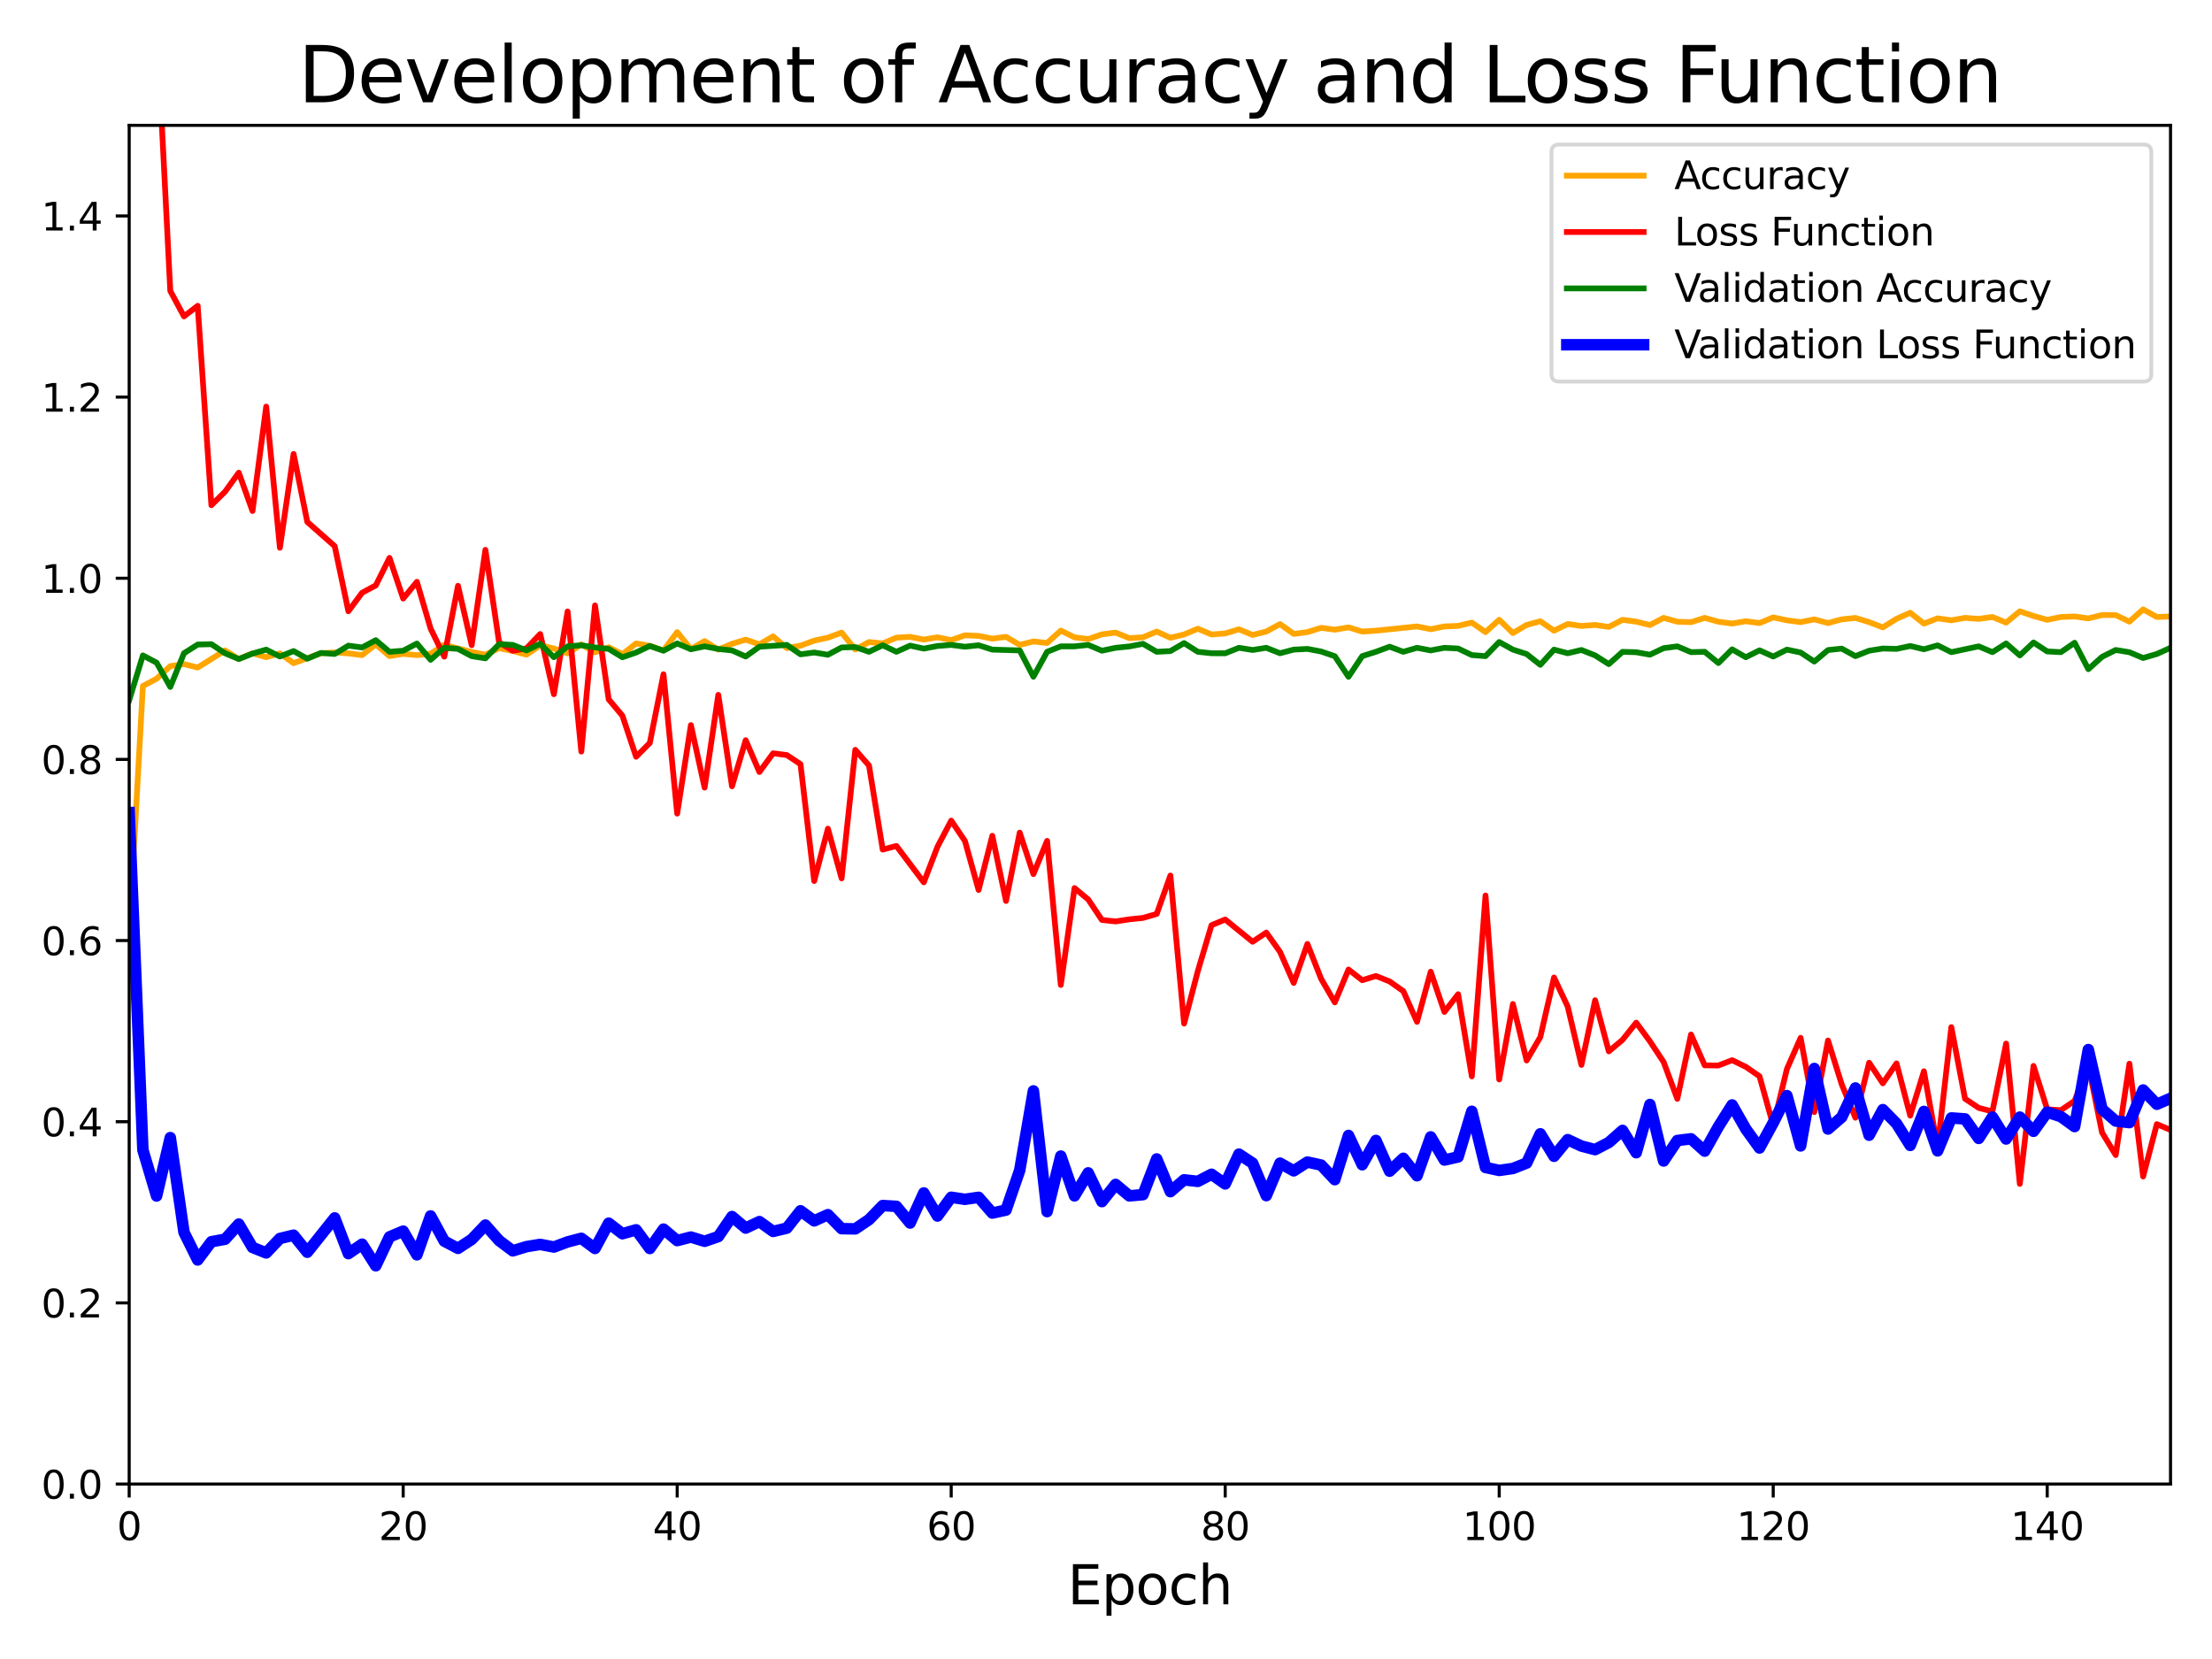 <?xml version="1.0" encoding="utf-8" standalone="no"?>
<!DOCTYPE svg PUBLIC "-//W3C//DTD SVG 1.1//EN"
  "http://www.w3.org/Graphics/SVG/1.1/DTD/svg11.dtd">
<svg xmlns:xlink="http://www.w3.org/1999/xlink" width="576pt" height="432pt" viewBox="0 0 576 432" xmlns="http://www.w3.org/2000/svg" version="1.1">
 <defs>
  <style type="text/css">*{stroke-linejoin: round; stroke-linecap: butt}</style>
 </defs>
 <g id="figure_1">
  <g id="patch_1">
   <path d="M 0 432 
L 576 432 
L 576 0 
L 0 0 
z
" style="fill: #ffffff"/>
  </g>
  <g id="axes_1">
   <g id="patch_2">
    <path d="M 33.64 386.44 
L 565.2 386.44 
L 565.2 32.64 
L 33.64 32.64 
z
" style="fill: #ffffff"/>
   </g>
   <g id="matplotlib.axis_1">
    <g id="xtick_1">
     <g id="line2d_1">
      <defs>
       <path id="md8ef574542" d="M 0 0 
L 0 3.5 
" style="stroke: #000000; stroke-width: 0.8"/>
      </defs>
      <g>
       <use xlink:href="#md8ef574542" x="33.64" y="386.44" style="stroke: #000000; stroke-width: 0.8"/>
      </g>
     </g>
     <g id="text_1">
      <!-- 0 -->
      <g transform="translate(30.459 401.038) scale(0.1 -0.1)">
       <defs>
        <path id="DejaVuSans-30" d="M 2034 4250 
Q 1547 4250 1301 3770 
Q 1056 3291 1056 2328 
Q 1056 1369 1301 889 
Q 1547 409 2034 409 
Q 2525 409 2770 889 
Q 3016 1369 3016 2328 
Q 3016 3291 2770 3770 
Q 2525 4250 2034 4250 
z
M 2034 4750 
Q 2819 4750 3233 4129 
Q 3647 3509 3647 2328 
Q 3647 1150 3233 529 
Q 2819 -91 2034 -91 
Q 1250 -91 836 529 
Q 422 1150 422 2328 
Q 422 3509 836 4129 
Q 1250 4750 2034 4750 
z
" transform="scale(0.016)"/>
       </defs>
       <use xlink:href="#DejaVuSans-30"/>
      </g>
     </g>
    </g>
    <g id="xtick_2">
     <g id="line2d_2">
      <g>
       <use xlink:href="#md8ef574542" x="104.99" y="386.44" style="stroke: #000000; stroke-width: 0.8"/>
      </g>
     </g>
     <g id="text_2">
      <!-- 20 -->
      <g transform="translate(98.628 401.038) scale(0.1 -0.1)">
       <defs>
        <path id="DejaVuSans-32" d="M 1228 531 
L 3431 531 
L 3431 0 
L 469 0 
L 469 531 
Q 828 903 1448 1529 
Q 2069 2156 2228 2338 
Q 2531 2678 2651 2914 
Q 2772 3150 2772 3378 
Q 2772 3750 2511 3984 
Q 2250 4219 1831 4219 
Q 1534 4219 1204 4116 
Q 875 4013 500 3803 
L 500 4441 
Q 881 4594 1212 4672 
Q 1544 4750 1819 4750 
Q 2544 4750 2975 4387 
Q 3406 4025 3406 3419 
Q 3406 3131 3298 2873 
Q 3191 2616 2906 2266 
Q 2828 2175 2409 1742 
Q 1991 1309 1228 531 
z
" transform="scale(0.016)"/>
       </defs>
       <use xlink:href="#DejaVuSans-32"/>
       <use xlink:href="#DejaVuSans-30" x="63.623"/>
      </g>
     </g>
    </g>
    <g id="xtick_3">
     <g id="line2d_3">
      <g>
       <use xlink:href="#md8ef574542" x="176.341" y="386.44" style="stroke: #000000; stroke-width: 0.8"/>
      </g>
     </g>
     <g id="text_3">
      <!-- 40 -->
      <g transform="translate(169.978 401.038) scale(0.1 -0.1)">
       <defs>
        <path id="DejaVuSans-34" d="M 2419 4116 
L 825 1625 
L 2419 1625 
L 2419 4116 
z
M 2253 4666 
L 3047 4666 
L 3047 1625 
L 3713 1625 
L 3713 1100 
L 3047 1100 
L 3047 0 
L 2419 0 
L 2419 1100 
L 313 1100 
L 313 1709 
L 2253 4666 
z
" transform="scale(0.016)"/>
       </defs>
       <use xlink:href="#DejaVuSans-34"/>
       <use xlink:href="#DejaVuSans-30" x="63.623"/>
      </g>
     </g>
    </g>
    <g id="xtick_4">
     <g id="line2d_4">
      <g>
       <use xlink:href="#md8ef574542" x="247.691" y="386.44" style="stroke: #000000; stroke-width: 0.8"/>
      </g>
     </g>
     <g id="text_4">
      <!-- 60 -->
      <g transform="translate(241.329 401.038) scale(0.1 -0.1)">
       <defs>
        <path id="DejaVuSans-36" d="M 2113 2584 
Q 1688 2584 1439 2293 
Q 1191 2003 1191 1497 
Q 1191 994 1439 701 
Q 1688 409 2113 409 
Q 2538 409 2786 701 
Q 3034 994 3034 1497 
Q 3034 2003 2786 2293 
Q 2538 2584 2113 2584 
z
M 3366 4563 
L 3366 3988 
Q 3128 4100 2886 4159 
Q 2644 4219 2406 4219 
Q 1781 4219 1451 3797 
Q 1122 3375 1075 2522 
Q 1259 2794 1537 2939 
Q 1816 3084 2150 3084 
Q 2853 3084 3261 2657 
Q 3669 2231 3669 1497 
Q 3669 778 3244 343 
Q 2819 -91 2113 -91 
Q 1303 -91 875 529 
Q 447 1150 447 2328 
Q 447 3434 972 4092 
Q 1497 4750 2381 4750 
Q 2619 4750 2861 4703 
Q 3103 4656 3366 4563 
z
" transform="scale(0.016)"/>
       </defs>
       <use xlink:href="#DejaVuSans-36"/>
       <use xlink:href="#DejaVuSans-30" x="63.623"/>
      </g>
     </g>
    </g>
    <g id="xtick_5">
     <g id="line2d_5">
      <g>
       <use xlink:href="#md8ef574542" x="319.041" y="386.44" style="stroke: #000000; stroke-width: 0.8"/>
      </g>
     </g>
     <g id="text_5">
      <!-- 80 -->
      <g transform="translate(312.679 401.038) scale(0.1 -0.1)">
       <defs>
        <path id="DejaVuSans-38" d="M 2034 2216 
Q 1584 2216 1326 1975 
Q 1069 1734 1069 1313 
Q 1069 891 1326 650 
Q 1584 409 2034 409 
Q 2484 409 2743 651 
Q 3003 894 3003 1313 
Q 3003 1734 2745 1975 
Q 2488 2216 2034 2216 
z
M 1403 2484 
Q 997 2584 770 2862 
Q 544 3141 544 3541 
Q 544 4100 942 4425 
Q 1341 4750 2034 4750 
Q 2731 4750 3128 4425 
Q 3525 4100 3525 3541 
Q 3525 3141 3298 2862 
Q 3072 2584 2669 2484 
Q 3125 2378 3379 2068 
Q 3634 1759 3634 1313 
Q 3634 634 3220 271 
Q 2806 -91 2034 -91 
Q 1263 -91 848 271 
Q 434 634 434 1313 
Q 434 1759 690 2068 
Q 947 2378 1403 2484 
z
M 1172 3481 
Q 1172 3119 1398 2916 
Q 1625 2713 2034 2713 
Q 2441 2713 2670 2916 
Q 2900 3119 2900 3481 
Q 2900 3844 2670 4047 
Q 2441 4250 2034 4250 
Q 1625 4250 1398 4047 
Q 1172 3844 1172 3481 
z
" transform="scale(0.016)"/>
       </defs>
       <use xlink:href="#DejaVuSans-38"/>
       <use xlink:href="#DejaVuSans-30" x="63.623"/>
      </g>
     </g>
    </g>
    <g id="xtick_6">
     <g id="line2d_6">
      <g>
       <use xlink:href="#md8ef574542" x="390.392" y="386.44" style="stroke: #000000; stroke-width: 0.8"/>
      </g>
     </g>
     <g id="text_6">
      <!-- 100 -->
      <g transform="translate(380.848 401.038) scale(0.1 -0.1)">
       <defs>
        <path id="DejaVuSans-31" d="M 794 531 
L 1825 531 
L 1825 4091 
L 703 3866 
L 703 4441 
L 1819 4666 
L 2450 4666 
L 2450 531 
L 3481 531 
L 3481 0 
L 794 0 
L 794 531 
z
" transform="scale(0.016)"/>
       </defs>
       <use xlink:href="#DejaVuSans-31"/>
       <use xlink:href="#DejaVuSans-30" x="63.623"/>
       <use xlink:href="#DejaVuSans-30" x="127.246"/>
      </g>
     </g>
    </g>
    <g id="xtick_7">
     <g id="line2d_7">
      <g>
       <use xlink:href="#md8ef574542" x="461.742" y="386.44" style="stroke: #000000; stroke-width: 0.8"/>
      </g>
     </g>
     <g id="text_7">
      <!-- 120 -->
      <g transform="translate(452.198 401.038) scale(0.1 -0.1)">
       <use xlink:href="#DejaVuSans-31"/>
       <use xlink:href="#DejaVuSans-32" x="63.623"/>
       <use xlink:href="#DejaVuSans-30" x="127.246"/>
      </g>
     </g>
    </g>
    <g id="xtick_8">
     <g id="line2d_8">
      <g>
       <use xlink:href="#md8ef574542" x="533.092" y="386.44" style="stroke: #000000; stroke-width: 0.8"/>
      </g>
     </g>
     <g id="text_8">
      <!-- 140 -->
      <g transform="translate(523.549 401.038) scale(0.1 -0.1)">
       <use xlink:href="#DejaVuSans-31"/>
       <use xlink:href="#DejaVuSans-34" x="63.623"/>
       <use xlink:href="#DejaVuSans-30" x="127.246"/>
      </g>
     </g>
    </g>
    <g id="text_9">
     <!-- Epoch -->
     <g transform="translate(277.985 417.756) scale(0.14 -0.14)">
      <defs>
       <path id="DejaVuSans-45" d="M 628 4666 
L 3578 4666 
L 3578 4134 
L 1259 4134 
L 1259 2753 
L 3481 2753 
L 3481 2222 
L 1259 2222 
L 1259 531 
L 3634 531 
L 3634 0 
L 628 0 
L 628 4666 
z
" transform="scale(0.016)"/>
       <path id="DejaVuSans-70" d="M 1159 525 
L 1159 -1331 
L 581 -1331 
L 581 3500 
L 1159 3500 
L 1159 2969 
Q 1341 3281 1617 3432 
Q 1894 3584 2278 3584 
Q 2916 3584 3314 3078 
Q 3713 2572 3713 1747 
Q 3713 922 3314 415 
Q 2916 -91 2278 -91 
Q 1894 -91 1617 61 
Q 1341 213 1159 525 
z
M 3116 1747 
Q 3116 2381 2855 2742 
Q 2594 3103 2138 3103 
Q 1681 3103 1420 2742 
Q 1159 2381 1159 1747 
Q 1159 1113 1420 752 
Q 1681 391 2138 391 
Q 2594 391 2855 752 
Q 3116 1113 3116 1747 
z
" transform="scale(0.016)"/>
       <path id="DejaVuSans-6f" d="M 1959 3097 
Q 1497 3097 1228 2736 
Q 959 2375 959 1747 
Q 959 1119 1226 758 
Q 1494 397 1959 397 
Q 2419 397 2687 759 
Q 2956 1122 2956 1747 
Q 2956 2369 2687 2733 
Q 2419 3097 1959 3097 
z
M 1959 3584 
Q 2709 3584 3137 3096 
Q 3566 2609 3566 1747 
Q 3566 888 3137 398 
Q 2709 -91 1959 -91 
Q 1206 -91 779 398 
Q 353 888 353 1747 
Q 353 2609 779 3096 
Q 1206 3584 1959 3584 
z
" transform="scale(0.016)"/>
       <path id="DejaVuSans-63" d="M 3122 3366 
L 3122 2828 
Q 2878 2963 2633 3030 
Q 2388 3097 2138 3097 
Q 1578 3097 1268 2742 
Q 959 2388 959 1747 
Q 959 1106 1268 751 
Q 1578 397 2138 397 
Q 2388 397 2633 464 
Q 2878 531 3122 666 
L 3122 134 
Q 2881 22 2623 -34 
Q 2366 -91 2075 -91 
Q 1284 -91 818 406 
Q 353 903 353 1747 
Q 353 2603 823 3093 
Q 1294 3584 2113 3584 
Q 2378 3584 2631 3529 
Q 2884 3475 3122 3366 
z
" transform="scale(0.016)"/>
       <path id="DejaVuSans-68" d="M 3513 2113 
L 3513 0 
L 2938 0 
L 2938 2094 
Q 2938 2591 2744 2837 
Q 2550 3084 2163 3084 
Q 1697 3084 1428 2787 
Q 1159 2491 1159 1978 
L 1159 0 
L 581 0 
L 581 4863 
L 1159 4863 
L 1159 2956 
Q 1366 3272 1645 3428 
Q 1925 3584 2291 3584 
Q 2894 3584 3203 3211 
Q 3513 2838 3513 2113 
z
" transform="scale(0.016)"/>
      </defs>
      <use xlink:href="#DejaVuSans-45"/>
      <use xlink:href="#DejaVuSans-70" x="63.184"/>
      <use xlink:href="#DejaVuSans-6f" x="126.66"/>
      <use xlink:href="#DejaVuSans-63" x="187.842"/>
      <use xlink:href="#DejaVuSans-68" x="242.822"/>
     </g>
    </g>
   </g>
   <g id="matplotlib.axis_2">
    <g id="ytick_1">
     <g id="line2d_9">
      <defs>
       <path id="mc561965aac" d="M 0 0 
L -3.5 0 
" style="stroke: #000000; stroke-width: 0.8"/>
      </defs>
      <g>
       <use xlink:href="#mc561965aac" x="33.64" y="386.44" style="stroke: #000000; stroke-width: 0.8"/>
      </g>
     </g>
     <g id="text_10">
      <!-- 0.0 -->
      <g transform="translate(10.737 390.239) scale(0.1 -0.1)">
       <defs>
        <path id="DejaVuSans-2e" d="M 684 794 
L 1344 794 
L 1344 0 
L 684 0 
L 684 794 
z
" transform="scale(0.016)"/>
       </defs>
       <use xlink:href="#DejaVuSans-30"/>
       <use xlink:href="#DejaVuSans-2e" x="63.623"/>
       <use xlink:href="#DejaVuSans-30" x="95.41"/>
      </g>
     </g>
    </g>
    <g id="ytick_2">
     <g id="line2d_10">
      <g>
       <use xlink:href="#mc561965aac" x="33.64" y="339.267" style="stroke: #000000; stroke-width: 0.8"/>
      </g>
     </g>
     <g id="text_11">
      <!-- 0.2 -->
      <g transform="translate(10.737 343.066) scale(0.1 -0.1)">
       <use xlink:href="#DejaVuSans-30"/>
       <use xlink:href="#DejaVuSans-2e" x="63.623"/>
       <use xlink:href="#DejaVuSans-32" x="95.41"/>
      </g>
     </g>
    </g>
    <g id="ytick_3">
     <g id="line2d_11">
      <g>
       <use xlink:href="#mc561965aac" x="33.64" y="292.093" style="stroke: #000000; stroke-width: 0.8"/>
      </g>
     </g>
     <g id="text_12">
      <!-- 0.4 -->
      <g transform="translate(10.737 295.893) scale(0.1 -0.1)">
       <use xlink:href="#DejaVuSans-30"/>
       <use xlink:href="#DejaVuSans-2e" x="63.623"/>
       <use xlink:href="#DejaVuSans-34" x="95.41"/>
      </g>
     </g>
    </g>
    <g id="ytick_4">
     <g id="line2d_12">
      <g>
       <use xlink:href="#mc561965aac" x="33.64" y="244.92" style="stroke: #000000; stroke-width: 0.8"/>
      </g>
     </g>
     <g id="text_13">
      <!-- 0.6 -->
      <g transform="translate(10.737 248.719) scale(0.1 -0.1)">
       <use xlink:href="#DejaVuSans-30"/>
       <use xlink:href="#DejaVuSans-2e" x="63.623"/>
       <use xlink:href="#DejaVuSans-36" x="95.41"/>
      </g>
     </g>
    </g>
    <g id="ytick_5">
     <g id="line2d_13">
      <g>
       <use xlink:href="#mc561965aac" x="33.64" y="197.747" style="stroke: #000000; stroke-width: 0.8"/>
      </g>
     </g>
     <g id="text_14">
      <!-- 0.8 -->
      <g transform="translate(10.737 201.546) scale(0.1 -0.1)">
       <use xlink:href="#DejaVuSans-30"/>
       <use xlink:href="#DejaVuSans-2e" x="63.623"/>
       <use xlink:href="#DejaVuSans-38" x="95.41"/>
      </g>
     </g>
    </g>
    <g id="ytick_6">
     <g id="line2d_14">
      <g>
       <use xlink:href="#mc561965aac" x="33.64" y="150.573" style="stroke: #000000; stroke-width: 0.8"/>
      </g>
     </g>
     <g id="text_15">
      <!-- 1.0 -->
      <g transform="translate(10.737 154.373) scale(0.1 -0.1)">
       <use xlink:href="#DejaVuSans-31"/>
       <use xlink:href="#DejaVuSans-2e" x="63.623"/>
       <use xlink:href="#DejaVuSans-30" x="95.41"/>
      </g>
     </g>
    </g>
    <g id="ytick_7">
     <g id="line2d_15">
      <g>
       <use xlink:href="#mc561965aac" x="33.64" y="103.4" style="stroke: #000000; stroke-width: 0.8"/>
      </g>
     </g>
     <g id="text_16">
      <!-- 1.2 -->
      <g transform="translate(10.737 107.199) scale(0.1 -0.1)">
       <use xlink:href="#DejaVuSans-31"/>
       <use xlink:href="#DejaVuSans-2e" x="63.623"/>
       <use xlink:href="#DejaVuSans-32" x="95.41"/>
      </g>
     </g>
    </g>
    <g id="ytick_8">
     <g id="line2d_16">
      <g>
       <use xlink:href="#mc561965aac" x="33.64" y="56.227" style="stroke: #000000; stroke-width: 0.8"/>
      </g>
     </g>
     <g id="text_17">
      <!-- 1.4 -->
      <g transform="translate(10.737 60.026) scale(0.1 -0.1)">
       <use xlink:href="#DejaVuSans-31"/>
       <use xlink:href="#DejaVuSans-2e" x="63.623"/>
       <use xlink:href="#DejaVuSans-34" x="95.41"/>
      </g>
     </g>
    </g>
   </g>
   <g id="line2d_17">
    <path d="M 33.64 243.2 
L 37.208 178.626 
L 40.775 176.74 
L 44.343 173.459 
L 47.91 172.932 
L 51.478 173.828 
L 58.613 169.369 
L 62.18 171.613 
L 65.748 170.106 
L 69.315 171.121 
L 72.883 170.137 
L 76.45 172.686 
L 83.585 170.106 
L 87.153 169.891 
L 90.72 170.137 
L 94.288 170.597 
L 97.855 167.799 
L 101.423 170.843 
L 104.99 170.26 
L 108.558 170.597 
L 112.125 170.229 
L 115.693 167.922 
L 122.828 169.767 
L 126.395 170.475 
L 129.963 168.783 
L 133.53 169.521 
L 137.098 170.475 
L 140.666 168.045 
L 144.233 168.878 
L 147.801 170.137 
L 151.368 167.799 
L 154.936 169.86 
L 158.503 168.537 
L 162.071 170.352 
L 165.638 167.553 
L 169.206 168.168 
L 172.773 169.369 
L 176.341 164.6 
L 179.908 169 
L 183.476 166.938 
L 187.043 169.152 
L 190.611 167.649 
L 194.178 166.568 
L 197.746 167.772 
L 201.313 165.707 
L 204.881 168.755 
L 208.448 168.14 
L 212.016 166.815 
L 215.583 166.052 
L 219.151 164.723 
L 222.718 169.123 
L 226.286 167.184 
L 229.853 167.553 
L 233.421 166.052 
L 236.988 165.83 
L 240.556 166.543 
L 244.123 165.953 
L 247.691 166.692 
L 251.259 165.438 
L 254.826 165.584 
L 258.394 166.298 
L 261.961 165.83 
L 265.529 167.922 
L 269.096 167.035 
L 272.664 167.43 
L 276.231 164.209 
L 279.799 165.953 
L 283.366 166.421 
L 286.934 165.192 
L 290.501 164.723 
L 294.069 166.175 
L 297.636 165.953 
L 301.204 164.455 
L 304.771 166.076 
L 308.339 165.215 
L 311.906 163.718 
L 315.474 165.215 
L 319.041 164.946 
L 322.609 163.862 
L 326.176 165.338 
L 329.744 164.455 
L 333.311 162.508 
L 336.879 165.069 
L 340.446 164.6 
L 344.014 163.492 
L 347.581 163.964 
L 351.149 163.369 
L 354.717 164.455 
L 358.284 164.231 
L 368.987 163.123 
L 372.554 163.841 
L 376.122 163.123 
L 379.689 162.981 
L 383.257 162.121 
L 386.824 164.6 
L 390.392 161.384 
L 393.959 164.846 
L 397.527 162.735 
L 401.094 161.77 
L 404.662 164.231 
L 408.229 162.49 
L 411.797 163 
L 415.364 162.735 
L 418.932 163.246 
L 422.499 161.401 
L 426.067 161.875 
L 429.634 162.754 
L 433.202 160.892 
L 436.769 161.893 
L 440.337 162.016 
L 443.904 160.892 
L 447.472 161.893 
L 451.039 162.367 
L 454.607 161.77 
L 458.174 162.244 
L 461.742 160.77 
L 465.31 161.524 
L 468.877 161.998 
L 472.445 161.278 
L 476.012 162.244 
L 479.58 161.278 
L 483.147 160.909 
L 486.715 161.998 
L 490.282 163.369 
L 493.85 161.138 
L 497.417 159.555 
L 500.985 162.385 
L 504.552 161.015 
L 508.12 161.524 
L 511.687 160.892 
L 515.255 161.155 
L 518.822 160.663 
L 522.39 162.121 
L 525.957 159.186 
L 529.525 160.401 
L 533.092 161.401 
L 536.66 160.663 
L 540.227 160.524 
L 543.795 161.032 
L 547.362 160.155 
L 550.93 160.17 
L 554.497 161.875 
L 558.065 158.681 
L 561.632 160.663 
L 565.2 160.524 
L 565.2 160.524 
" clip-path="url(#p409e645027)" style="fill: none; stroke: #ffa500; stroke-width: 1.5; stroke-linecap: square"/>
   </g>
   <g id="line2d_18">
    <path d="M 40.502 -1 
L 40.775 5.558 
L 44.343 75.749 
L 47.91 82.393 
L 51.478 79.63 
L 55.045 131.551 
L 58.613 128.02 
L 62.18 123.079 
L 65.748 133.066 
L 69.315 105.88 
L 72.883 142.635 
L 76.45 118.205 
L 80.018 135.919 
L 87.153 142.208 
L 90.72 159.169 
L 94.288 154.347 
L 97.855 152.434 
L 101.423 145.273 
L 104.99 155.868 
L 108.558 151.5 
L 112.125 163.664 
L 115.693 170.992 
L 119.26 152.541 
L 122.828 168.004 
L 126.395 143.18 
L 129.963 167.265 
L 133.53 169.451 
L 137.098 168.835 
L 140.666 165.099 
L 144.233 180.771 
L 147.801 159.213 
L 151.368 195.706 
L 154.936 157.652 
L 158.503 182.109 
L 162.071 186.364 
L 165.638 197.061 
L 169.206 193.466 
L 172.773 175.576 
L 176.341 211.863 
L 179.908 188.813 
L 183.476 205.092 
L 187.043 180.946 
L 190.611 204.745 
L 194.178 192.745 
L 197.746 201.027 
L 201.313 196.163 
L 204.881 196.613 
L 208.448 198.984 
L 212.016 229.411 
L 215.583 215.783 
L 219.151 228.721 
L 222.718 195.255 
L 226.286 199.335 
L 229.853 221.23 
L 233.421 220.285 
L 240.556 229.755 
L 244.123 220.481 
L 247.691 213.687 
L 251.259 218.97 
L 254.826 231.748 
L 258.394 217.639 
L 261.961 234.615 
L 265.529 216.811 
L 269.096 227.614 
L 272.664 218.957 
L 276.231 256.482 
L 279.799 231.247 
L 283.366 234.212 
L 286.934 239.554 
L 290.501 239.942 
L 294.069 239.391 
L 297.636 239.022 
L 301.204 237.988 
L 304.771 227.987 
L 308.339 266.53 
L 311.906 252.89 
L 315.474 240.919 
L 319.041 239.433 
L 326.176 245.232 
L 329.744 242.84 
L 333.311 247.863 
L 336.879 255.952 
L 340.446 245.791 
L 344.014 254.872 
L 347.581 261.019 
L 351.149 252.46 
L 354.717 255.244 
L 358.284 254.143 
L 361.852 255.566 
L 365.419 258.093 
L 368.987 266.081 
L 372.554 253.035 
L 376.122 263.508 
L 379.689 258.894 
L 383.257 280.291 
L 386.824 233.187 
L 390.392 281.098 
L 393.959 261.441 
L 397.527 276.146 
L 401.094 270.048 
L 404.662 254.537 
L 408.229 262.116 
L 411.797 277.303 
L 415.364 260.465 
L 418.932 273.778 
L 422.499 270.777 
L 426.067 266.301 
L 429.634 271.145 
L 433.202 276.554 
L 436.769 286.142 
L 440.337 269.38 
L 443.904 277.419 
L 447.472 277.453 
L 451.039 276.072 
L 454.607 277.799 
L 458.174 280.258 
L 461.742 293.08 
L 465.31 278.359 
L 468.877 270.256 
L 472.445 289.578 
L 476.012 270.948 
L 479.58 282.37 
L 483.147 291.055 
L 486.715 276.727 
L 490.282 282.091 
L 493.85 276.904 
L 497.417 290.501 
L 500.985 278.957 
L 504.552 298.862 
L 508.12 267.464 
L 511.687 286.105 
L 515.255 288.494 
L 518.822 289.42 
L 522.39 271.74 
L 525.957 308.288 
L 529.525 277.565 
L 533.092 288.865 
L 536.66 289.095 
L 540.227 286.659 
L 543.795 277.353 
L 547.362 294.904 
L 550.93 300.777 
L 554.497 276.975 
L 558.065 306.36 
L 561.632 292.725 
L 565.2 294.242 
L 565.2 294.242 
" clip-path="url(#p409e645027)" style="fill: none; stroke: #ff0000; stroke-width: 1.5; stroke-linecap: square"/>
   </g>
   <g id="line2d_19">
    <path d="M 33.64 182.335 
L 37.208 170.669 
L 40.775 172.556 
L 44.343 178.877 
L 47.91 170.103 
L 51.478 167.839 
L 55.045 167.744 
L 58.613 170.119 
L 62.18 171.613 
L 65.748 170.197 
L 69.315 169.16 
L 72.883 170.952 
L 76.45 169.537 
L 80.018 171.518 
L 83.585 170.025 
L 87.153 170.292 
L 90.72 168.122 
L 94.288 168.594 
L 97.855 166.707 
L 101.423 169.726 
L 104.99 169.443 
L 108.558 167.582 
L 112.125 171.811 
L 115.693 168.688 
L 119.26 168.971 
L 122.828 170.858 
L 126.395 171.424 
L 129.963 167.744 
L 133.53 167.933 
L 137.098 169.367 
L 140.666 167.65 
L 144.233 171.141 
L 147.801 168.311 
L 151.368 168.027 
L 154.936 168.594 
L 158.503 168.971 
L 162.071 171.153 
L 165.638 169.914 
L 169.206 168.216 
L 172.773 169.443 
L 176.341 167.556 
L 179.908 169.065 
L 183.476 168.311 
L 187.043 168.992 
L 190.611 169.367 
L 194.178 170.952 
L 197.746 168.405 
L 204.881 167.933 
L 208.448 170.386 
L 212.016 169.914 
L 215.583 170.495 
L 219.151 168.594 
L 222.718 168.499 
L 226.286 169.726 
L 229.853 168.027 
L 233.421 169.726 
L 236.988 168.122 
L 240.556 168.898 
L 244.123 168.216 
L 247.691 167.933 
L 251.259 168.405 
L 254.826 168.027 
L 258.394 169.16 
L 265.529 169.367 
L 269.096 176.227 
L 272.664 169.726 
L 276.231 168.311 
L 279.799 168.311 
L 283.366 167.933 
L 286.934 169.443 
L 290.501 168.688 
L 294.069 168.334 
L 297.636 167.65 
L 301.204 169.726 
L 304.771 169.537 
L 308.339 167.461 
L 311.906 169.726 
L 315.474 170.103 
L 319.041 170.119 
L 322.609 168.688 
L 326.176 169.254 
L 329.744 168.688 
L 333.311 170.103 
L 336.879 169.16 
L 340.446 168.971 
L 344.014 169.649 
L 347.581 170.871 
L 351.149 176.236 
L 354.717 170.858 
L 358.284 169.726 
L 361.852 168.405 
L 365.419 169.726 
L 368.987 168.688 
L 372.554 169.367 
L 376.122 168.688 
L 379.689 168.877 
L 383.257 170.575 
L 386.824 170.858 
L 390.392 167.178 
L 393.959 169.16 
L 397.527 170.307 
L 401.094 173.122 
L 404.662 169.16 
L 408.229 170.103 
L 411.797 169.254 
L 415.364 170.669 
L 418.932 172.933 
L 422.499 169.743 
L 426.067 169.837 
L 429.634 170.48 
L 433.202 168.782 
L 436.769 168.311 
L 440.337 169.82 
L 443.904 169.726 
L 447.472 172.65 
L 451.039 169.086 
L 454.607 171.141 
L 458.174 169.348 
L 461.742 170.952 
L 465.31 169.16 
L 468.877 169.914 
L 472.445 172.273 
L 476.012 169.274 
L 479.58 168.898 
L 483.147 170.858 
L 486.715 169.443 
L 490.282 168.877 
L 493.85 168.971 
L 497.417 168.216 
L 500.985 169.065 
L 504.552 168.052 
L 508.12 169.82 
L 515.255 168.311 
L 518.822 169.82 
L 522.39 167.556 
L 525.957 170.669 
L 529.525 167.3 
L 533.092 169.631 
L 536.66 169.82 
L 540.227 167.367 
L 543.795 174.254 
L 547.362 171.047 
L 550.93 169.254 
L 554.497 169.837 
L 558.065 171.341 
L 561.632 170.292 
L 565.2 168.688 
L 565.2 168.688 
" clip-path="url(#p409e645027)" style="fill: none; stroke: #008000; stroke-width: 1.5; stroke-linecap: square"/>
   </g>
   <g id="line2d_20">
    <path d="M 33.64 211.613 
L 37.208 299.443 
L 40.775 311.433 
L 44.343 296.231 
L 47.91 320.89 
L 51.478 328.093 
L 55.045 323.341 
L 58.613 322.695 
L 62.18 318.747 
L 65.748 324.827 
L 69.315 326.256 
L 72.883 322.501 
L 76.45 321.639 
L 80.018 326.082 
L 87.153 317.142 
L 90.72 326.445 
L 94.288 323.978 
L 97.855 329.606 
L 101.423 322.082 
L 104.99 320.583 
L 108.558 326.749 
L 112.125 316.631 
L 115.693 323.193 
L 119.26 325.067 
L 122.828 322.741 
L 126.395 319.006 
L 129.963 323.038 
L 133.53 325.718 
L 137.098 324.62 
L 140.666 324.039 
L 144.233 324.724 
L 147.801 323.395 
L 151.368 322.454 
L 154.936 325.098 
L 158.503 318.51 
L 162.071 321.259 
L 165.638 320.242 
L 169.206 325.104 
L 172.773 320.059 
L 176.341 323.044 
L 179.908 322.124 
L 183.476 323.23 
L 187.043 322.002 
L 190.611 316.786 
L 194.178 319.789 
L 197.746 318.099 
L 201.313 320.661 
L 204.881 319.804 
L 208.448 315.286 
L 212.016 317.911 
L 215.583 316.292 
L 219.151 319.942 
L 222.718 319.996 
L 226.286 317.595 
L 229.853 313.92 
L 233.421 314.132 
L 236.988 318.478 
L 240.556 310.636 
L 244.123 316.65 
L 247.691 311.764 
L 251.259 312.299 
L 254.826 311.781 
L 258.394 315.879 
L 261.961 315.102 
L 265.529 304.761 
L 269.096 284.071 
L 272.664 315.506 
L 276.231 301.037 
L 279.799 311.397 
L 283.366 305.415 
L 286.934 312.897 
L 290.501 308.417 
L 294.069 311.403 
L 297.636 311.084 
L 301.204 301.789 
L 304.771 310.309 
L 308.339 307.225 
L 311.906 307.63 
L 315.474 305.773 
L 319.041 308.29 
L 322.609 300.529 
L 326.176 302.881 
L 329.744 311.335 
L 333.311 302.882 
L 336.879 304.883 
L 340.446 302.601 
L 344.014 303.378 
L 347.581 307.182 
L 351.149 295.667 
L 354.717 303.296 
L 358.284 296.97 
L 361.852 304.978 
L 365.419 301.62 
L 368.987 306.163 
L 372.554 296.045 
L 376.122 302.071 
L 379.689 301.264 
L 383.257 289.378 
L 386.824 304.004 
L 390.392 304.777 
L 393.959 304.269 
L 397.527 302.86 
L 401.094 295.245 
L 404.662 301.092 
L 408.229 296.76 
L 411.797 298.428 
L 415.364 299.362 
L 418.932 297.501 
L 422.499 294.353 
L 426.067 300.164 
L 429.634 287.609 
L 433.202 302.318 
L 436.769 296.99 
L 440.337 296.543 
L 443.904 299.752 
L 447.472 293.371 
L 451.039 287.721 
L 454.607 293.994 
L 458.174 298.933 
L 461.742 292.384 
L 465.31 285.3 
L 468.877 298.393 
L 472.445 278.229 
L 476.012 293.993 
L 479.58 290.904 
L 483.147 283.307 
L 486.715 295.609 
L 490.282 288.946 
L 493.85 292.575 
L 497.417 298.267 
L 500.985 289.417 
L 504.552 299.686 
L 508.12 291.109 
L 511.687 291.364 
L 515.255 296.442 
L 518.822 290.882 
L 522.39 296.597 
L 525.957 290.893 
L 529.525 294.593 
L 533.092 289.594 
L 536.66 290.775 
L 540.227 293.357 
L 543.795 273.304 
L 547.362 288.826 
L 550.93 291.918 
L 554.497 292.331 
L 558.065 283.833 
L 561.632 287.549 
L 565.2 286.004 
L 565.2 286.004 
" clip-path="url(#p409e645027)" style="fill: none; stroke: #0000ff; stroke-width: 3; stroke-linecap: square"/>
   </g>
   <g id="patch_3">
    <path d="M 33.64 386.44 
L 33.64 32.64 
" style="fill: none; stroke: #000000; stroke-width: 0.8; stroke-linejoin: miter; stroke-linecap: square"/>
   </g>
   <g id="patch_4">
    <path d="M 565.2 386.44 
L 565.2 32.64 
" style="fill: none; stroke: #000000; stroke-width: 0.8; stroke-linejoin: miter; stroke-linecap: square"/>
   </g>
   <g id="patch_5">
    <path d="M 33.64 386.44 
L 565.2 386.44 
" style="fill: none; stroke: #000000; stroke-width: 0.8; stroke-linejoin: miter; stroke-linecap: square"/>
   </g>
   <g id="patch_6">
    <path d="M 33.64 32.64 
L 565.2 32.64 
" style="fill: none; stroke: #000000; stroke-width: 0.8; stroke-linejoin: miter; stroke-linecap: square"/>
   </g>
   <g id="text_18">
    <!-- Development of Accuracy and Loss Function -->
    <g transform="translate(77.634 26.64) scale(0.2 -0.2)">
     <defs>
      <path id="DejaVuSans-44" d="M 1259 4147 
L 1259 519 
L 2022 519 
Q 2988 519 3436 956 
Q 3884 1394 3884 2338 
Q 3884 3275 3436 3711 
Q 2988 4147 2022 4147 
L 1259 4147 
z
M 628 4666 
L 1925 4666 
Q 3281 4666 3915 4102 
Q 4550 3538 4550 2338 
Q 4550 1131 3912 565 
Q 3275 0 1925 0 
L 628 0 
L 628 4666 
z
" transform="scale(0.016)"/>
      <path id="DejaVuSans-65" d="M 3597 1894 
L 3597 1613 
L 953 1613 
Q 991 1019 1311 708 
Q 1631 397 2203 397 
Q 2534 397 2845 478 
Q 3156 559 3463 722 
L 3463 178 
Q 3153 47 2828 -22 
Q 2503 -91 2169 -91 
Q 1331 -91 842 396 
Q 353 884 353 1716 
Q 353 2575 817 3079 
Q 1281 3584 2069 3584 
Q 2775 3584 3186 3129 
Q 3597 2675 3597 1894 
z
M 3022 2063 
Q 3016 2534 2758 2815 
Q 2500 3097 2075 3097 
Q 1594 3097 1305 2825 
Q 1016 2553 972 2059 
L 3022 2063 
z
" transform="scale(0.016)"/>
      <path id="DejaVuSans-76" d="M 191 3500 
L 800 3500 
L 1894 563 
L 2988 3500 
L 3597 3500 
L 2284 0 
L 1503 0 
L 191 3500 
z
" transform="scale(0.016)"/>
      <path id="DejaVuSans-6c" d="M 603 4863 
L 1178 4863 
L 1178 0 
L 603 0 
L 603 4863 
z
" transform="scale(0.016)"/>
      <path id="DejaVuSans-6d" d="M 3328 2828 
Q 3544 3216 3844 3400 
Q 4144 3584 4550 3584 
Q 5097 3584 5394 3201 
Q 5691 2819 5691 2113 
L 5691 0 
L 5113 0 
L 5113 2094 
Q 5113 2597 4934 2840 
Q 4756 3084 4391 3084 
Q 3944 3084 3684 2787 
Q 3425 2491 3425 1978 
L 3425 0 
L 2847 0 
L 2847 2094 
Q 2847 2600 2669 2842 
Q 2491 3084 2119 3084 
Q 1678 3084 1418 2786 
Q 1159 2488 1159 1978 
L 1159 0 
L 581 0 
L 581 3500 
L 1159 3500 
L 1159 2956 
Q 1356 3278 1631 3431 
Q 1906 3584 2284 3584 
Q 2666 3584 2933 3390 
Q 3200 3197 3328 2828 
z
" transform="scale(0.016)"/>
      <path id="DejaVuSans-6e" d="M 3513 2113 
L 3513 0 
L 2938 0 
L 2938 2094 
Q 2938 2591 2744 2837 
Q 2550 3084 2163 3084 
Q 1697 3084 1428 2787 
Q 1159 2491 1159 1978 
L 1159 0 
L 581 0 
L 581 3500 
L 1159 3500 
L 1159 2956 
Q 1366 3272 1645 3428 
Q 1925 3584 2291 3584 
Q 2894 3584 3203 3211 
Q 3513 2838 3513 2113 
z
" transform="scale(0.016)"/>
      <path id="DejaVuSans-74" d="M 1172 4494 
L 1172 3500 
L 2356 3500 
L 2356 3053 
L 1172 3053 
L 1172 1153 
Q 1172 725 1289 603 
Q 1406 481 1766 481 
L 2356 481 
L 2356 0 
L 1766 0 
Q 1100 0 847 248 
Q 594 497 594 1153 
L 594 3053 
L 172 3053 
L 172 3500 
L 594 3500 
L 594 4494 
L 1172 4494 
z
" transform="scale(0.016)"/>
      <path id="DejaVuSans-20" transform="scale(0.016)"/>
      <path id="DejaVuSans-66" d="M 2375 4863 
L 2375 4384 
L 1825 4384 
Q 1516 4384 1395 4259 
Q 1275 4134 1275 3809 
L 1275 3500 
L 2222 3500 
L 2222 3053 
L 1275 3053 
L 1275 0 
L 697 0 
L 697 3053 
L 147 3053 
L 147 3500 
L 697 3500 
L 697 3744 
Q 697 4328 969 4595 
Q 1241 4863 1831 4863 
L 2375 4863 
z
" transform="scale(0.016)"/>
      <path id="DejaVuSans-41" d="M 2188 4044 
L 1331 1722 
L 3047 1722 
L 2188 4044 
z
M 1831 4666 
L 2547 4666 
L 4325 0 
L 3669 0 
L 3244 1197 
L 1141 1197 
L 716 0 
L 50 0 
L 1831 4666 
z
" transform="scale(0.016)"/>
      <path id="DejaVuSans-75" d="M 544 1381 
L 544 3500 
L 1119 3500 
L 1119 1403 
Q 1119 906 1312 657 
Q 1506 409 1894 409 
Q 2359 409 2629 706 
Q 2900 1003 2900 1516 
L 2900 3500 
L 3475 3500 
L 3475 0 
L 2900 0 
L 2900 538 
Q 2691 219 2414 64 
Q 2138 -91 1772 -91 
Q 1169 -91 856 284 
Q 544 659 544 1381 
z
M 1991 3584 
L 1991 3584 
z
" transform="scale(0.016)"/>
      <path id="DejaVuSans-72" d="M 2631 2963 
Q 2534 3019 2420 3045 
Q 2306 3072 2169 3072 
Q 1681 3072 1420 2755 
Q 1159 2438 1159 1844 
L 1159 0 
L 581 0 
L 581 3500 
L 1159 3500 
L 1159 2956 
Q 1341 3275 1631 3429 
Q 1922 3584 2338 3584 
Q 2397 3584 2469 3576 
Q 2541 3569 2628 3553 
L 2631 2963 
z
" transform="scale(0.016)"/>
      <path id="DejaVuSans-61" d="M 2194 1759 
Q 1497 1759 1228 1600 
Q 959 1441 959 1056 
Q 959 750 1161 570 
Q 1363 391 1709 391 
Q 2188 391 2477 730 
Q 2766 1069 2766 1631 
L 2766 1759 
L 2194 1759 
z
M 3341 1997 
L 3341 0 
L 2766 0 
L 2766 531 
Q 2569 213 2275 61 
Q 1981 -91 1556 -91 
Q 1019 -91 701 211 
Q 384 513 384 1019 
Q 384 1609 779 1909 
Q 1175 2209 1959 2209 
L 2766 2209 
L 2766 2266 
Q 2766 2663 2505 2880 
Q 2244 3097 1772 3097 
Q 1472 3097 1187 3025 
Q 903 2953 641 2809 
L 641 3341 
Q 956 3463 1253 3523 
Q 1550 3584 1831 3584 
Q 2591 3584 2966 3190 
Q 3341 2797 3341 1997 
z
" transform="scale(0.016)"/>
      <path id="DejaVuSans-79" d="M 2059 -325 
Q 1816 -950 1584 -1140 
Q 1353 -1331 966 -1331 
L 506 -1331 
L 506 -850 
L 844 -850 
Q 1081 -850 1212 -737 
Q 1344 -625 1503 -206 
L 1606 56 
L 191 3500 
L 800 3500 
L 1894 763 
L 2988 3500 
L 3597 3500 
L 2059 -325 
z
" transform="scale(0.016)"/>
      <path id="DejaVuSans-64" d="M 2906 2969 
L 2906 4863 
L 3481 4863 
L 3481 0 
L 2906 0 
L 2906 525 
Q 2725 213 2448 61 
Q 2172 -91 1784 -91 
Q 1150 -91 751 415 
Q 353 922 353 1747 
Q 353 2572 751 3078 
Q 1150 3584 1784 3584 
Q 2172 3584 2448 3432 
Q 2725 3281 2906 2969 
z
M 947 1747 
Q 947 1113 1208 752 
Q 1469 391 1925 391 
Q 2381 391 2643 752 
Q 2906 1113 2906 1747 
Q 2906 2381 2643 2742 
Q 2381 3103 1925 3103 
Q 1469 3103 1208 2742 
Q 947 2381 947 1747 
z
" transform="scale(0.016)"/>
      <path id="DejaVuSans-4c" d="M 628 4666 
L 1259 4666 
L 1259 531 
L 3531 531 
L 3531 0 
L 628 0 
L 628 4666 
z
" transform="scale(0.016)"/>
      <path id="DejaVuSans-73" d="M 2834 3397 
L 2834 2853 
Q 2591 2978 2328 3040 
Q 2066 3103 1784 3103 
Q 1356 3103 1142 2972 
Q 928 2841 928 2578 
Q 928 2378 1081 2264 
Q 1234 2150 1697 2047 
L 1894 2003 
Q 2506 1872 2764 1633 
Q 3022 1394 3022 966 
Q 3022 478 2636 193 
Q 2250 -91 1575 -91 
Q 1294 -91 989 -36 
Q 684 19 347 128 
L 347 722 
Q 666 556 975 473 
Q 1284 391 1588 391 
Q 1994 391 2212 530 
Q 2431 669 2431 922 
Q 2431 1156 2273 1281 
Q 2116 1406 1581 1522 
L 1381 1569 
Q 847 1681 609 1914 
Q 372 2147 372 2553 
Q 372 3047 722 3315 
Q 1072 3584 1716 3584 
Q 2034 3584 2315 3537 
Q 2597 3491 2834 3397 
z
" transform="scale(0.016)"/>
      <path id="DejaVuSans-46" d="M 628 4666 
L 3309 4666 
L 3309 4134 
L 1259 4134 
L 1259 2759 
L 3109 2759 
L 3109 2228 
L 1259 2228 
L 1259 0 
L 628 0 
L 628 4666 
z
" transform="scale(0.016)"/>
      <path id="DejaVuSans-69" d="M 603 3500 
L 1178 3500 
L 1178 0 
L 603 0 
L 603 3500 
z
M 603 4863 
L 1178 4863 
L 1178 4134 
L 603 4134 
L 603 4863 
z
" transform="scale(0.016)"/>
     </defs>
     <use xlink:href="#DejaVuSans-44"/>
     <use xlink:href="#DejaVuSans-65" x="77.002"/>
     <use xlink:href="#DejaVuSans-76" x="138.525"/>
     <use xlink:href="#DejaVuSans-65" x="197.705"/>
     <use xlink:href="#DejaVuSans-6c" x="259.229"/>
     <use xlink:href="#DejaVuSans-6f" x="287.012"/>
     <use xlink:href="#DejaVuSans-70" x="348.193"/>
     <use xlink:href="#DejaVuSans-6d" x="411.67"/>
     <use xlink:href="#DejaVuSans-65" x="509.082"/>
     <use xlink:href="#DejaVuSans-6e" x="570.605"/>
     <use xlink:href="#DejaVuSans-74" x="633.984"/>
     <use xlink:href="#DejaVuSans-20" x="673.193"/>
     <use xlink:href="#DejaVuSans-6f" x="704.98"/>
     <use xlink:href="#DejaVuSans-66" x="766.162"/>
     <use xlink:href="#DejaVuSans-20" x="801.367"/>
     <use xlink:href="#DejaVuSans-41" x="833.154"/>
     <use xlink:href="#DejaVuSans-63" x="899.812"/>
     <use xlink:href="#DejaVuSans-63" x="954.793"/>
     <use xlink:href="#DejaVuSans-75" x="1009.773"/>
     <use xlink:href="#DejaVuSans-72" x="1073.152"/>
     <use xlink:href="#DejaVuSans-61" x="1114.266"/>
     <use xlink:href="#DejaVuSans-63" x="1175.545"/>
     <use xlink:href="#DejaVuSans-79" x="1230.525"/>
     <use xlink:href="#DejaVuSans-20" x="1289.705"/>
     <use xlink:href="#DejaVuSans-61" x="1321.492"/>
     <use xlink:href="#DejaVuSans-6e" x="1382.771"/>
     <use xlink:href="#DejaVuSans-64" x="1446.15"/>
     <use xlink:href="#DejaVuSans-20" x="1509.627"/>
     <use xlink:href="#DejaVuSans-4c" x="1541.414"/>
     <use xlink:href="#DejaVuSans-6f" x="1595.377"/>
     <use xlink:href="#DejaVuSans-73" x="1656.559"/>
     <use xlink:href="#DejaVuSans-73" x="1708.658"/>
     <use xlink:href="#DejaVuSans-20" x="1760.758"/>
     <use xlink:href="#DejaVuSans-46" x="1792.545"/>
     <use xlink:href="#DejaVuSans-75" x="1844.564"/>
     <use xlink:href="#DejaVuSans-6e" x="1907.943"/>
     <use xlink:href="#DejaVuSans-63" x="1971.322"/>
     <use xlink:href="#DejaVuSans-74" x="2026.303"/>
     <use xlink:href="#DejaVuSans-69" x="2065.512"/>
     <use xlink:href="#DejaVuSans-6f" x="2093.295"/>
     <use xlink:href="#DejaVuSans-6e" x="2154.477"/>
    </g>
   </g>
   <g id="legend_1">
    <g id="patch_7">
     <path d="M 405.998 99.353 
L 558.2 99.353 
Q 560.2 99.353 560.2 97.353 
L 560.2 39.64 
Q 560.2 37.64 558.2 37.64 
L 405.998 37.64 
Q 403.998 37.64 403.998 39.64 
L 403.998 97.353 
Q 403.998 99.353 405.998 99.353 
z
" style="fill: #ffffff; opacity: 0.8; stroke: #cccccc; stroke-linejoin: miter"/>
    </g>
    <g id="line2d_21">
     <path d="M 407.998 45.738 
L 417.998 45.738 
L 427.998 45.738 
" style="fill: none; stroke: #ffa500; stroke-width: 1.5; stroke-linecap: square"/>
    </g>
    <g id="text_19">
     <!-- Accuracy -->
     <g transform="translate(435.998 49.238) scale(0.1 -0.1)">
      <use xlink:href="#DejaVuSans-41"/>
      <use xlink:href="#DejaVuSans-63" x="66.658"/>
      <use xlink:href="#DejaVuSans-63" x="121.639"/>
      <use xlink:href="#DejaVuSans-75" x="176.619"/>
      <use xlink:href="#DejaVuSans-72" x="239.998"/>
      <use xlink:href="#DejaVuSans-61" x="281.111"/>
      <use xlink:href="#DejaVuSans-63" x="342.391"/>
      <use xlink:href="#DejaVuSans-79" x="397.371"/>
     </g>
    </g>
    <g id="line2d_22">
     <path d="M 407.998 60.417 
L 417.998 60.417 
L 427.998 60.417 
" style="fill: none; stroke: #ff0000; stroke-width: 1.5; stroke-linecap: square"/>
    </g>
    <g id="text_20">
     <!-- Loss Function -->
     <g transform="translate(435.998 63.917) scale(0.1 -0.1)">
      <use xlink:href="#DejaVuSans-4c"/>
      <use xlink:href="#DejaVuSans-6f" x="53.963"/>
      <use xlink:href="#DejaVuSans-73" x="115.145"/>
      <use xlink:href="#DejaVuSans-73" x="167.244"/>
      <use xlink:href="#DejaVuSans-20" x="219.344"/>
      <use xlink:href="#DejaVuSans-46" x="251.131"/>
      <use xlink:href="#DejaVuSans-75" x="303.15"/>
      <use xlink:href="#DejaVuSans-6e" x="366.529"/>
      <use xlink:href="#DejaVuSans-63" x="429.908"/>
      <use xlink:href="#DejaVuSans-74" x="484.889"/>
      <use xlink:href="#DejaVuSans-69" x="524.098"/>
      <use xlink:href="#DejaVuSans-6f" x="551.881"/>
      <use xlink:href="#DejaVuSans-6e" x="613.062"/>
     </g>
    </g>
    <g id="line2d_23">
     <path d="M 407.998 75.095 
L 417.998 75.095 
L 427.998 75.095 
" style="fill: none; stroke: #008000; stroke-width: 1.5; stroke-linecap: square"/>
    </g>
    <g id="text_21">
     <!-- Validation Accuracy -->
     <g transform="translate(435.998 78.595) scale(0.1 -0.1)">
      <defs>
       <path id="DejaVuSans-56" d="M 1831 0 
L 50 4666 
L 709 4666 
L 2188 738 
L 3669 4666 
L 4325 4666 
L 2547 0 
L 1831 0 
z
" transform="scale(0.016)"/>
      </defs>
      <use xlink:href="#DejaVuSans-56"/>
      <use xlink:href="#DejaVuSans-61" x="60.658"/>
      <use xlink:href="#DejaVuSans-6c" x="121.938"/>
      <use xlink:href="#DejaVuSans-69" x="149.721"/>
      <use xlink:href="#DejaVuSans-64" x="177.504"/>
      <use xlink:href="#DejaVuSans-61" x="240.98"/>
      <use xlink:href="#DejaVuSans-74" x="302.26"/>
      <use xlink:href="#DejaVuSans-69" x="341.469"/>
      <use xlink:href="#DejaVuSans-6f" x="369.252"/>
      <use xlink:href="#DejaVuSans-6e" x="430.434"/>
      <use xlink:href="#DejaVuSans-20" x="493.812"/>
      <use xlink:href="#DejaVuSans-41" x="525.6"/>
      <use xlink:href="#DejaVuSans-63" x="592.258"/>
      <use xlink:href="#DejaVuSans-63" x="647.238"/>
      <use xlink:href="#DejaVuSans-75" x="702.219"/>
      <use xlink:href="#DejaVuSans-72" x="765.598"/>
      <use xlink:href="#DejaVuSans-61" x="806.711"/>
      <use xlink:href="#DejaVuSans-63" x="867.99"/>
      <use xlink:href="#DejaVuSans-79" x="922.971"/>
     </g>
    </g>
    <g id="line2d_24">
     <path d="M 407.998 89.773 
L 417.998 89.773 
L 427.998 89.773 
" style="fill: none; stroke: #0000ff; stroke-width: 3; stroke-linecap: square"/>
    </g>
    <g id="text_22">
     <!-- Validation Loss Function -->
     <g transform="translate(435.998 93.273) scale(0.1 -0.1)">
      <use xlink:href="#DejaVuSans-56"/>
      <use xlink:href="#DejaVuSans-61" x="60.658"/>
      <use xlink:href="#DejaVuSans-6c" x="121.938"/>
      <use xlink:href="#DejaVuSans-69" x="149.721"/>
      <use xlink:href="#DejaVuSans-64" x="177.504"/>
      <use xlink:href="#DejaVuSans-61" x="240.98"/>
      <use xlink:href="#DejaVuSans-74" x="302.26"/>
      <use xlink:href="#DejaVuSans-69" x="341.469"/>
      <use xlink:href="#DejaVuSans-6f" x="369.252"/>
      <use xlink:href="#DejaVuSans-6e" x="430.434"/>
      <use xlink:href="#DejaVuSans-20" x="493.812"/>
      <use xlink:href="#DejaVuSans-4c" x="525.6"/>
      <use xlink:href="#DejaVuSans-6f" x="579.562"/>
      <use xlink:href="#DejaVuSans-73" x="640.744"/>
      <use xlink:href="#DejaVuSans-73" x="692.844"/>
      <use xlink:href="#DejaVuSans-20" x="744.943"/>
      <use xlink:href="#DejaVuSans-46" x="776.73"/>
      <use xlink:href="#DejaVuSans-75" x="828.75"/>
      <use xlink:href="#DejaVuSans-6e" x="892.129"/>
      <use xlink:href="#DejaVuSans-63" x="955.508"/>
      <use xlink:href="#DejaVuSans-74" x="1010.488"/>
      <use xlink:href="#DejaVuSans-69" x="1049.697"/>
      <use xlink:href="#DejaVuSans-6f" x="1077.48"/>
      <use xlink:href="#DejaVuSans-6e" x="1138.662"/>
     </g>
    </g>
   </g>
  </g>
 </g>
 <defs>
  <clipPath id="p409e645027">
   <rect x="33.64" y="32.64" width="531.56" height="353.8"/>
  </clipPath>
 </defs>
</svg>
